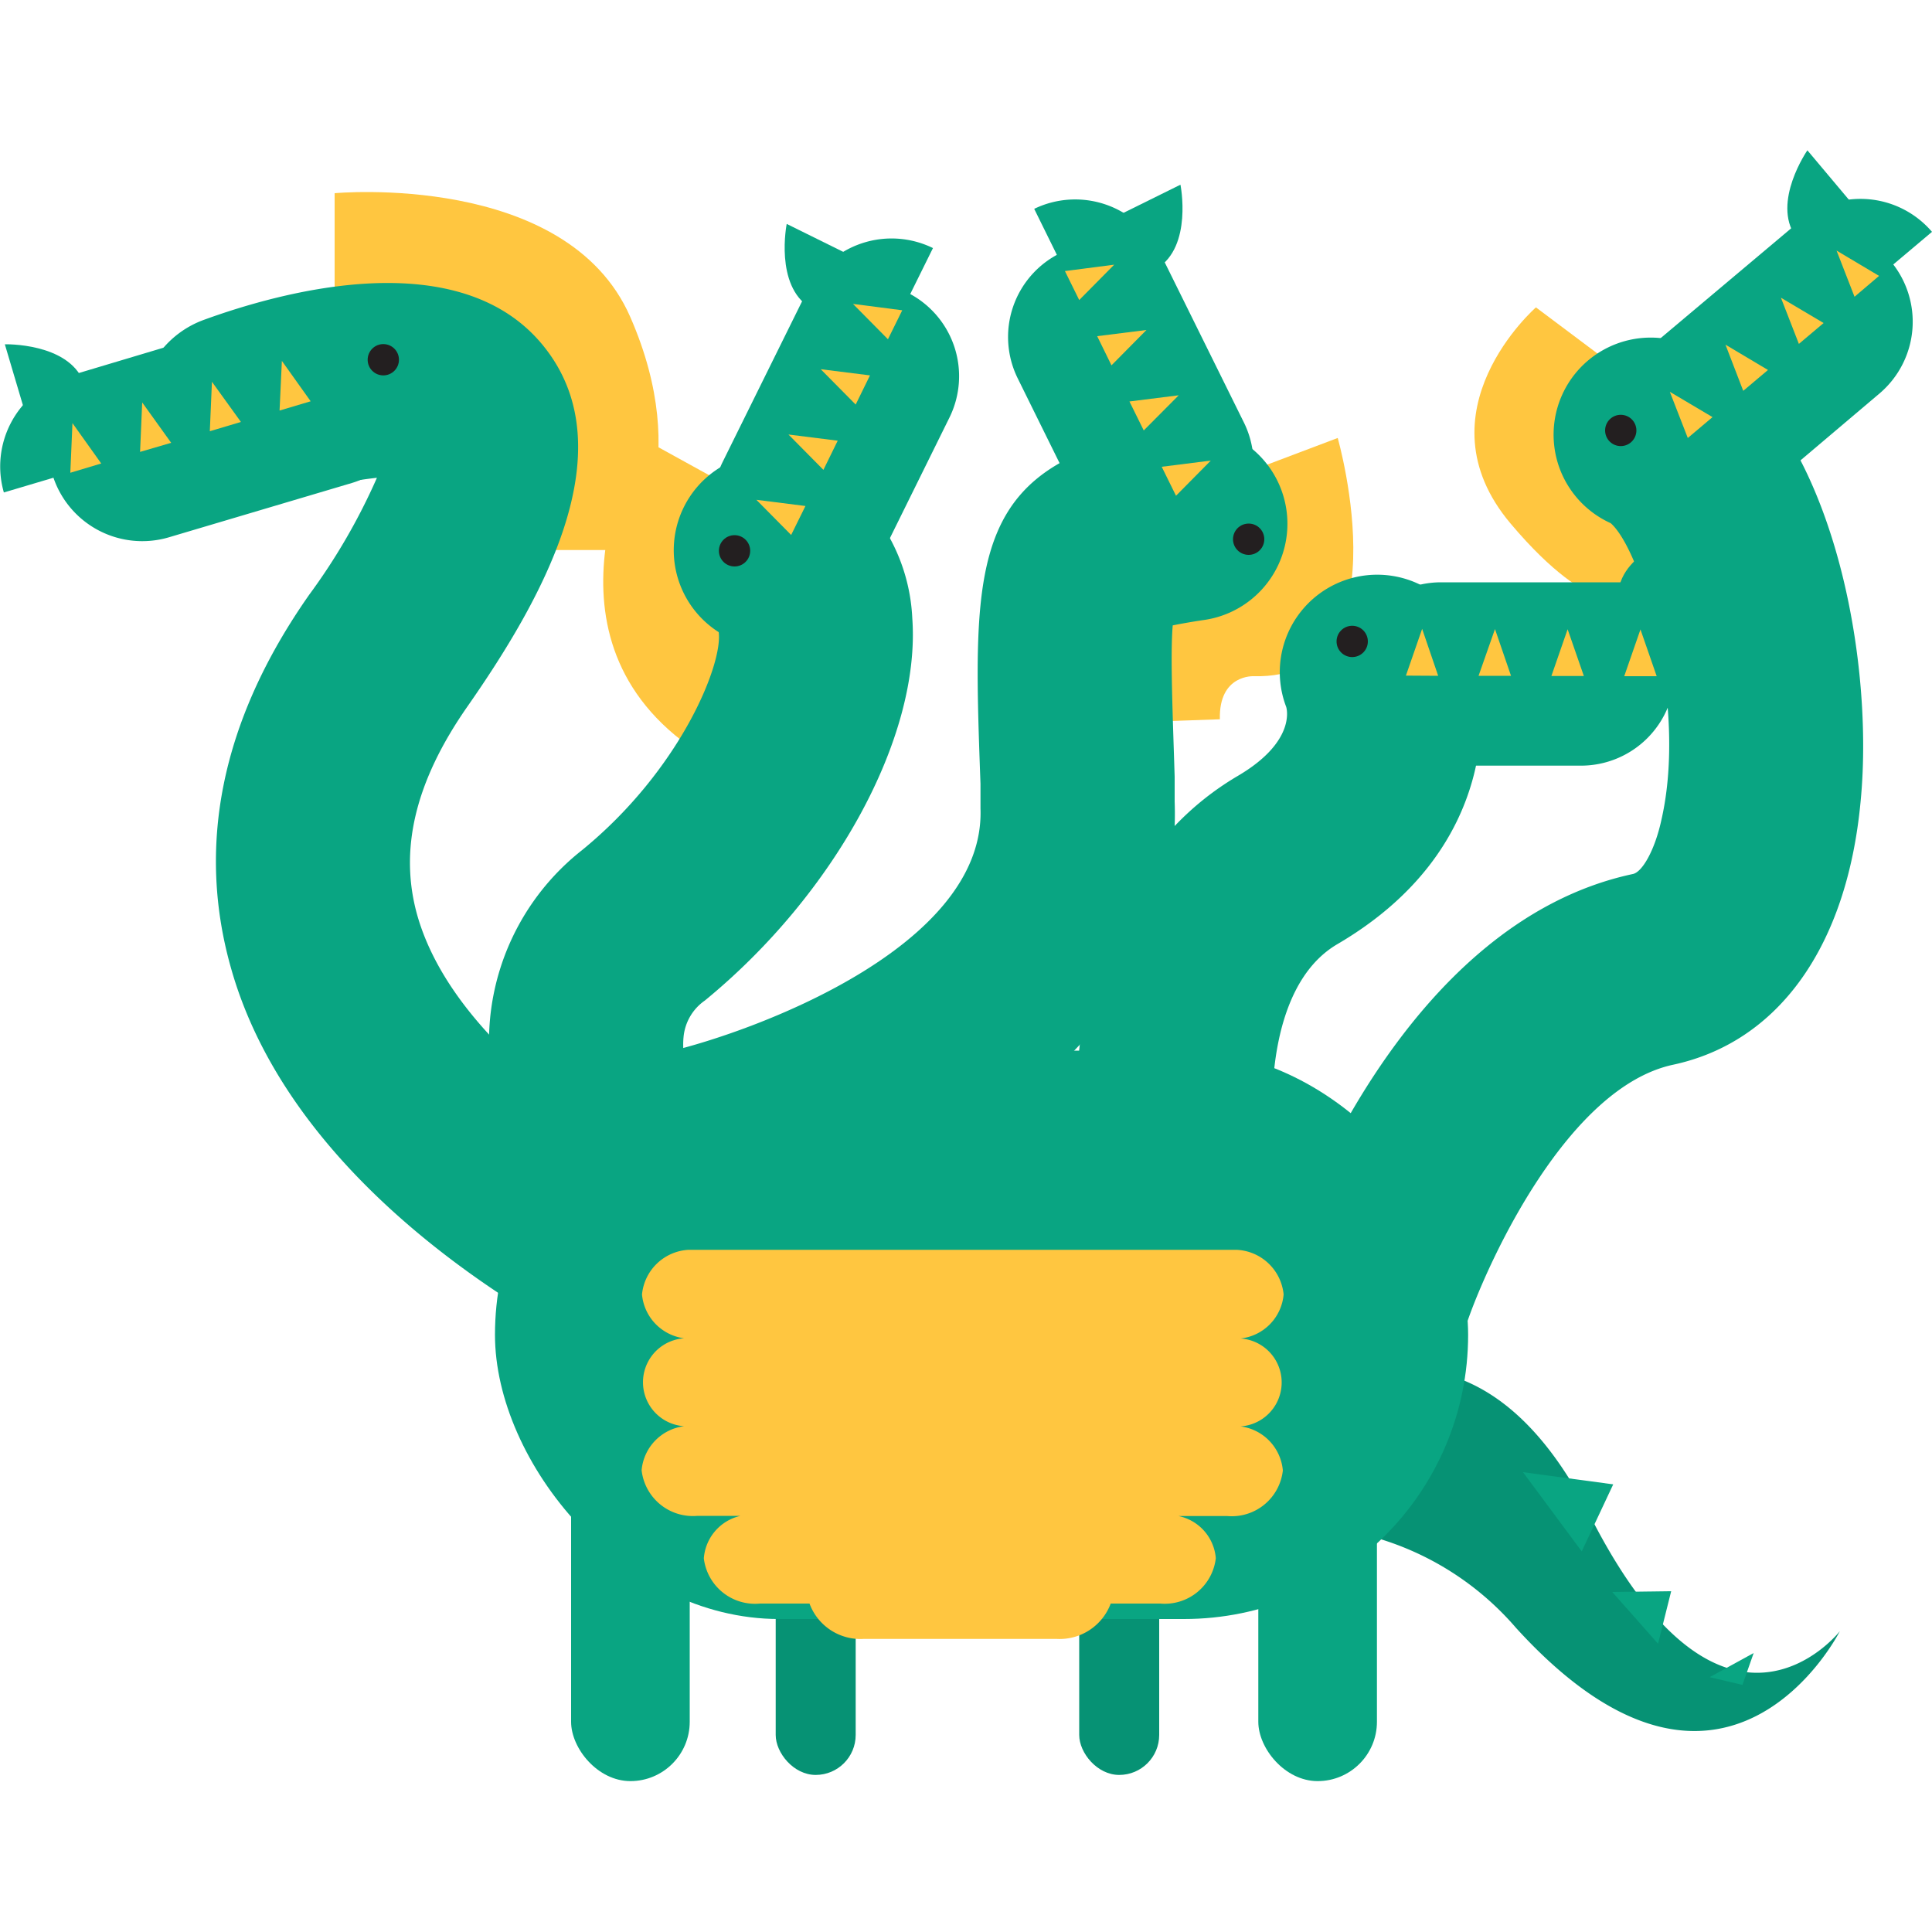 <svg id="Layer_1" data-name="Layer 1" xmlns="http://www.w3.org/2000/svg" viewBox="0 0 100 100"><defs><style>.cls-1{fill:#ffc640;}.cls-2{fill:#069274;}.cls-3{fill:#09a582;}.cls-4{fill:#231f20;}</style></defs><title>hydra</title><path class="cls-1" d="M38,25.31l-4.79-2.64s-5.82,10,2.46,15.95,5.12-3.85,5.12-3.85"/><path class="cls-1" d="M83.5,18.91l-4-3s-6.18,5.4-1.32,11.18c4.49,5.33,5.9,3.18,5.65,5.44,0,.18-.06.4-.1.65-.56,3.33,7.69,0,7.69,0"/><path class="cls-1" d="M64.9,24.31l4.34-1.64S72.82,35.19,64.9,35c0,0-1.82-.11-1.76,2.23l-7.51.26.76-9.76"/><path class="cls-1" d="M17.32,15.73V10s12-1.13,15.3,6.4,0,12.07,0,12.07h-6"/><path class="cls-2" d="M78.47,84.26c10.84,11.91,16.76.17,16.76.17s-6,7.69-12.94-6C77.5,69,71.37,70.35,68,72.12L67.49,79A15.15,15.15,0,0,1,78.47,84.26Z"/><polygon class="cls-3" points="78.83 76.2 83.5 76.83 81.87 80.3 78.83 76.2"/><polygon class="cls-3" points="83.45 82.4 86.5 82.36 85.82 85.08 83.45 82.4"/><polygon class="cls-3" points="88.49 86.81 90.77 85.56 90.19 87.21 88.49 86.81"/><rect class="cls-2" x="40.15" y="75.72" width="4.14" height="16.15" rx="2.07" ry="2.07"/><rect class="cls-2" x="55.86" y="75.72" width="4.14" height="16.15" rx="2.07" ry="2.07"/><rect class="cls-3" x="25.62" y="54.38" width="50.37" height="29.42" rx="14.71" ry="14.71"/><rect class="cls-3" x="29.56" y="68.25" width="6.14" height="23.94" rx="3.07" ry="3.07"/><rect class="cls-3" x="65.13" y="68.25" width="6.14" height="23.94" rx="3.07" ry="3.07"/><path class="cls-3" d="M35.69,71.67a5.08,5.08,0,0,1-1.93-.39C33,71,15.91,63.73,12,50.26c-1.88-6.45-.54-13,4-19.47a31.78,31.78,0,0,0,3.51-6.06A24.56,24.56,0,0,0,14,26a5,5,0,0,1-3.46-9.44c3.89-1.42,13.38-4.13,17.71,1.5,4.17,5.4-.32,13.15-4.05,18.5-2.73,3.91-3.57,7.47-2.58,10.89,2.16,7.39,12.27,13,16,14.55a5,5,0,0,1-1.93,9.68Z"/><path class="cls-3" d="M34.66,69.42a5,5,0,0,1-3.86-1.81c-.63-.76-6.13-7.6-5.43-14.93A12.62,12.62,0,0,1,30.13,44c5.08-4.15,7.29-9.62,7.07-11.28a5,5,0,0,1,5.4-8.48A9.58,9.58,0,0,1,47.22,32c.44,6.13-4,14.27-10.74,19.79a2.59,2.59,0,0,0-1.1,1.89c-.24,2.49,2,6.17,3.16,7.56a5,5,0,0,1-3.88,8.23Z"/><path class="cls-3" d="M35.69,64.37a5,5,0,0,1-1.1-9.93c4.28-1,16.42-5.38,16.16-12.59l0-1.28c-.43-11.84-.61-16.74,10.07-18.43a5,5,0,0,1,1.57,9.94c-.36.05-1.1.17-1.69.29-.13,1.53,0,4.61.1,7.83l0,1.29c.49,13.62-14.86,20.71-24,22.76A5.22,5.22,0,0,1,35.69,64.37Z"/><path class="cls-3" d="M60.82,63.59a5,5,0,0,1-5-4.5c-.51-4.93.65-14.46,8.25-18.93,3.08-1.81,2.51-3.56,2.5-3.58A5,5,0,0,1,76,33c1.3,3.35,1.54,11-6.78,15.87-3.87,2.27-3.35,9.18-3.34,9.25a5,5,0,0,1-4.52,5.48A4.07,4.07,0,0,1,60.82,63.59Z"/><path class="cls-3" d="M71.27,71.66a4.83,4.83,0,0,1-1.62-.27A5,5,0,0,1,66.51,65c.59-1.76,6.14-17.22,18-19.76C85,45.15,85.66,44,86,42.41c1.34-5.89-1-13.9-2.63-15.33a5,5,0,0,1,4.14-9.16c7,3,9.58,15.64,8.79,23.61C95.59,49,92.05,53.94,86.6,55.11S77.08,65.21,76,68.26A5,5,0,0,1,71.27,71.66ZM83.54,27.15h0ZM83.35,27Z"/><path class="cls-1" d="M66.44,67A2.56,2.56,0,0,0,64,64.69H35.64A2.56,2.56,0,0,0,33.23,67a2.52,2.52,0,0,0,2.18,2.27,2.28,2.28,0,0,0,0,4.55,2.52,2.52,0,0,0-2.2,2.28,2.67,2.67,0,0,0,2.89,2.36h2.23a2.44,2.44,0,0,0-1.9,2.2A2.67,2.67,0,0,0,39.34,83H41.9a2.81,2.81,0,0,0,2.8,1.83h10A2.82,2.82,0,0,0,57.49,83h2.56a2.66,2.66,0,0,0,2.88-2.35A2.43,2.43,0,0,0,61,78.47h2.52a2.66,2.66,0,0,0,2.88-2.36,2.52,2.52,0,0,0-2.19-2.28,2.28,2.28,0,0,0,0-4.55A2.51,2.51,0,0,0,66.44,67Z"/><path class="cls-3" d="M.2,25.49h0a4.86,4.86,0,0,1,3.27-6L13,16.64a4.87,4.87,0,0,1,6,3.26h0"/><path class="cls-3" d="M21.48,19h0a4.86,4.86,0,0,1-3.27,6l-9.5,2.82a4.86,4.86,0,0,1-6-3.27h0"/><polygon class="cls-1" points="3.64 24.47 5.24 23.99 3.75 21.9 3.64 24.47"/><polygon class="cls-1" points="7.25 23.39 8.86 22.92 7.36 20.83 7.25 23.39"/><polygon class="cls-1" points="10.86 22.32 12.47 21.84 10.97 19.76 10.86 22.32"/><polygon class="cls-1" points="14.47 21.25 16.08 20.77 14.59 18.68 14.47 21.25"/><path class="cls-3" d="M1.36,21.56.25,17.82s3.25-.09,4.07,1.93"/><path class="cls-3" d="M100,12h0a4.87,4.87,0,0,0-6.84-.56L85.6,17.8A4.87,4.87,0,0,0,85,24.64h0"/><path class="cls-3" d="M82.9,26.2h0a4.86,4.86,0,0,0,6.83.56l7.56-6.4a4.87,4.87,0,0,0,.57-6.84h0"/><polygon class="cls-1" points="97.26 14.28 95.99 15.36 95.06 12.97 97.26 14.28"/><polygon class="cls-1" points="94.39 16.72 93.11 17.8 92.18 15.41 94.39 16.72"/><polygon class="cls-1" points="91.51 19.15 90.23 20.23 89.31 17.84 91.51 19.15"/><polygon class="cls-1" points="88.64 21.59 87.36 22.67 86.43 20.28 88.64 21.59"/><path class="cls-3" d="M96.07,10.78l-2.52-3s-1.85,2.67-.61,4.46"/><path class="cls-3" d="M48.29,12.84h0a4.87,4.87,0,0,0-6.5,2.2L37.4,23.92a4.87,4.87,0,0,0,2.2,6.5h0"/><path class="cls-3" d="M38.26,32.71h0a4.86,4.86,0,0,0,6.49-2.2l4.39-8.89a4.84,4.84,0,0,0-2.2-6.49h0"/><polygon class="cls-1" points="46.7 16.06 45.96 17.56 44.15 15.73 46.7 16.06"/><polygon class="cls-1" points="45.03 19.43 44.29 20.94 42.48 19.11 45.03 19.43"/><polygon class="cls-1" points="43.36 22.81 42.62 24.32 40.81 22.49 43.36 22.81"/><polygon class="cls-1" points="41.69 26.19 40.95 27.69 39.15 25.87 41.69 26.19"/><path class="cls-3" d="M44.22,13.32l-3.5-1.73s-.64,3.19,1.22,4.34"/><path class="cls-3" d="M53.53,10.81h0A4.87,4.87,0,0,1,60,13l4.39,8.88a4.87,4.87,0,0,1-2.2,6.5h0"/><path class="cls-3" d="M63.56,30.67h0a4.85,4.85,0,0,1-6.49-2.19l-4.39-8.89a4.84,4.84,0,0,1,2.2-6.49h0"/><polygon class="cls-1" points="55.12 14.03 55.86 15.53 57.67 13.7 55.12 14.03"/><polygon class="cls-1" points="56.79 17.4 57.53 18.91 59.34 17.08 56.79 17.4"/><polygon class="cls-1" points="58.46 20.78 59.2 22.28 61.01 20.46 58.46 20.78"/><polygon class="cls-1" points="60.13 24.16 60.87 25.66 62.67 23.84 60.13 24.16"/><path class="cls-3" d="M57.6,11.29l3.5-1.73s.64,3.19-1.22,4.34"/><path class="cls-3" d="M89.33,35h0a4.85,4.85,0,0,0-4.84-4.86l-9.91,0A4.87,4.87,0,0,0,69.72,35h0"/><path class="cls-3" d="M67.08,34.77h0a4.86,4.86,0,0,0,4.84,4.86l9.91,0a4.86,4.86,0,0,0,4.86-4.84h0"/><polygon class="cls-1" points="85.75 35 84.07 35 84.91 32.58 85.75 35"/><polygon class="cls-1" points="81.98 34.99 80.3 34.99 81.14 32.57 81.98 34.99"/><polygon class="cls-1" points="78.21 34.98 76.53 34.98 77.38 32.56 78.21 34.98"/><polygon class="cls-1" points="74.44 34.98 72.77 34.97 73.61 32.55 74.44 34.98"/><path class="cls-3" d="M87.11,31.57v-3.9s-3.14.83-3.35,3"/><circle class="cls-4" cx="19.84" cy="18.62" r="0.81"/><circle class="cls-4" cx="38.02" cy="28.51" r="0.81"/><circle class="cls-4" cx="64.63" cy="27.91" r="0.81"/><circle class="cls-4" cx="83.89" cy="22.28" r="0.81"/><circle class="cls-4" cx="69.99" cy="33.2" r="0.81"/></svg>